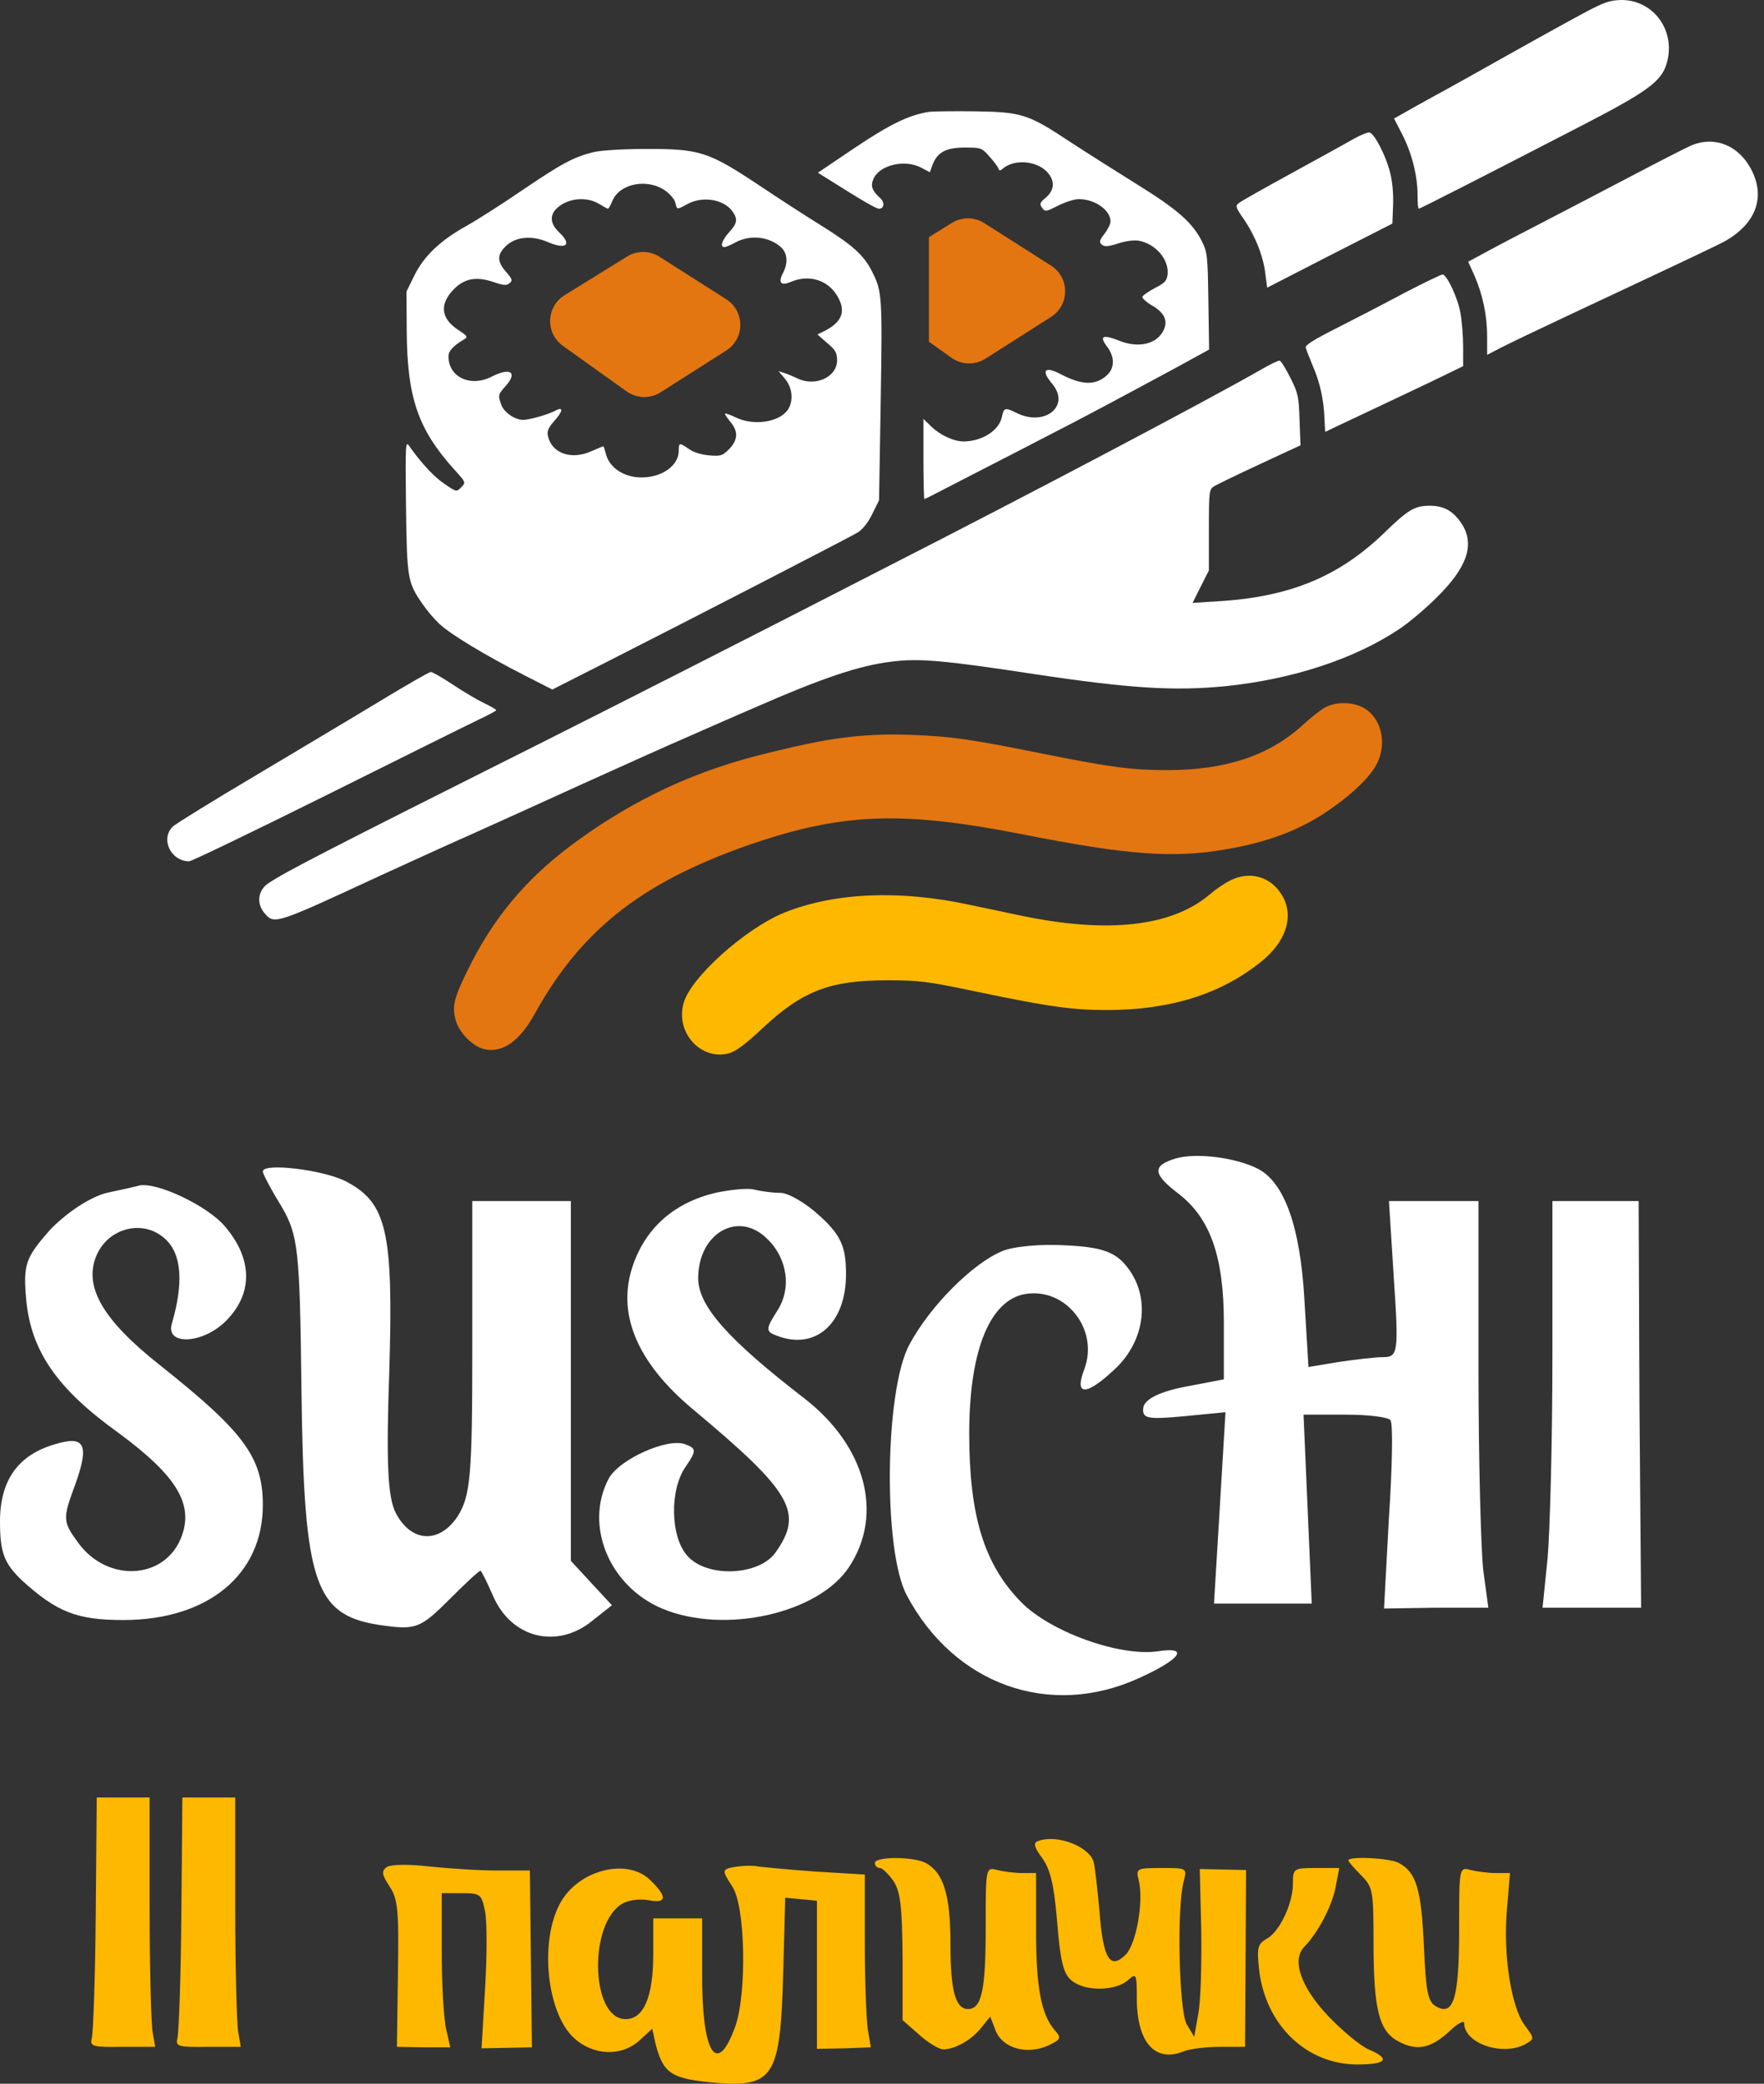 <svg width="116" height="137" viewBox="0 0 116 137" fill="none" xmlns="http://www.w3.org/2000/svg">
<rect x="0" y="0" width="116" height="137" fill="#333333" stroke="none"/>
<path d="M104.339 0.757C103.566 1.167 101.358 2.382 99.449 3.455C97.54 4.527 95.237 5.821 94.322 6.31C93.407 6.815 92.445 7.351 92.177 7.509L91.672 7.793L92.209 8.834C92.84 10.064 93.218 11.563 93.218 12.809C93.218 13.313 93.25 13.724 93.297 13.724C93.376 13.724 97.193 11.783 103.787 8.376C108.409 5.994 109.292 5.348 109.623 4.086C110.191 1.988 108.724 0 106.626 0C105.901 0.016 105.538 0.126 104.339 0.757Z" fill="white"/>
<path d="M61.118 7.351C59.777 7.556 58.547 8.155 56.212 9.717L53.783 11.357L54.367 11.72C56.685 13.187 57.616 13.723 57.805 13.723C58.152 13.723 58.2 13.298 57.853 12.998C57.332 12.525 57.237 12.209 57.443 11.752C57.853 10.837 59.509 10.458 60.582 11.026L61.149 11.326L61.323 10.837C61.638 10.001 62.222 9.701 63.453 9.701C64.493 9.701 64.557 9.717 65.046 10.269C65.33 10.584 65.598 10.931 65.645 11.058C65.708 11.247 65.771 11.247 65.96 11.073C66.734 10.443 68.169 10.569 68.863 11.31C69.383 11.878 69.352 12.493 68.784 12.982C68.374 13.329 68.342 13.408 68.532 13.66C68.721 13.944 68.768 13.928 69.589 13.518C70.046 13.282 70.661 13.092 70.945 13.092C72.002 13.092 73.027 13.818 73.027 14.559C73.027 14.717 72.854 15.08 72.633 15.364C72.286 15.821 72.27 15.916 72.459 16.09C72.649 16.232 72.87 16.216 73.516 16.011C73.99 15.853 74.542 15.774 74.857 15.821C75.977 16.011 76.876 17.052 76.781 18.03C76.734 18.456 76.608 18.598 75.961 18.929C75.535 19.15 75.157 19.418 75.125 19.512C75.094 19.607 75.393 19.875 75.772 20.096C76.561 20.554 76.813 21.074 76.529 21.689C76.103 22.62 74.873 22.92 73.595 22.399C72.522 21.973 72.27 22.084 72.791 22.778C73.311 23.456 73.311 24.197 72.791 24.671C72.049 25.349 71.166 25.333 69.794 24.623C68.705 24.04 68.421 24.324 69.194 25.238C70.425 26.706 68.674 28.094 66.812 27.131C66.103 26.784 66.008 26.8 65.882 27.415C65.708 28.299 64.572 29.024 63.358 29.024C62.727 29.024 61.828 28.614 61.244 28.046L60.724 27.541V30.176C60.724 31.627 60.755 32.81 60.787 32.81C60.834 32.81 61.449 32.495 62.175 32.116C62.9 31.737 65.124 30.602 67.112 29.576C69.115 28.551 71.623 27.242 72.712 26.658C73.8 26.075 75.251 25.302 75.945 24.923C76.64 24.56 77.728 23.961 78.359 23.614L79.51 22.983L79.463 19.812C79.416 16.831 79.4 16.594 79.037 15.869C78.422 14.638 77.397 13.739 74.684 12.067C73.296 11.2 71.324 9.953 70.314 9.291C67.601 7.493 67.175 7.367 64.115 7.319C62.727 7.303 61.386 7.319 61.118 7.351Z" fill="white"/>
<path d="M89.038 9.117C88.612 9.37 86.798 10.364 85.016 11.341C83.233 12.319 81.656 13.203 81.498 13.329C81.214 13.534 81.23 13.597 81.829 14.465C82.571 15.569 83.091 16.894 83.217 18.061L83.328 18.913L87.445 16.799L91.562 14.701L91.609 13.487C91.641 12.761 91.562 11.909 91.404 11.31C91.12 10.206 90.379 8.77 90.048 8.707C89.921 8.691 89.48 8.881 89.038 9.117Z" fill="white"/>
<path d="M111.122 9.606C110.775 9.764 109.071 10.632 107.336 11.546C105.601 12.461 102.982 13.818 101.499 14.591C100.032 15.348 98.313 16.247 97.682 16.594L96.546 17.209L96.941 18.077C97.493 19.339 97.793 20.711 97.793 22.115V23.33L98.707 22.856C99.196 22.604 101.105 21.689 102.919 20.837C111.295 16.91 112.888 16.152 113.44 15.853C115.444 14.717 116.09 13.013 115.207 11.231C114.371 9.543 112.715 8.881 111.122 9.606Z" fill="white"/>
<path d="M39.034 10.001C37.741 10.317 36.921 10.758 34.365 12.493C33.025 13.408 31.368 14.465 30.69 14.844C28.955 15.806 27.882 16.831 27.251 18.109L26.731 19.166L26.746 21.768C26.778 26.169 27.488 28.22 29.886 30.886C30.643 31.722 30.643 31.722 30.327 32.037C30.027 32.353 30.012 32.353 29.255 31.832C28.56 31.375 27.724 30.476 26.92 29.34C26.668 28.962 26.652 29.119 26.699 33.284C26.762 38.047 26.794 38.284 27.788 39.719C28.071 40.13 28.56 40.713 28.907 41.029C29.602 41.691 31.92 43.095 34.523 44.42L36.321 45.335L39.807 43.568C45.312 40.776 55.865 35.334 56.417 35.003C56.733 34.798 57.096 34.34 57.364 33.788L57.806 32.889L57.916 26.343C58.026 19.465 58.011 19.15 57.332 17.825C56.796 16.768 56.07 16.121 54.004 14.828C52.979 14.197 51.212 13.046 50.076 12.288C46.543 9.938 46.054 9.78 42.347 9.796C40.927 9.796 39.476 9.891 39.034 10.001ZM43.798 12.572C44.082 12.777 44.366 13.124 44.413 13.329C44.524 13.803 44.492 13.803 45.218 13.408C46.227 12.872 47.6 13.109 48.168 13.897C48.53 14.418 48.483 14.686 47.947 15.27C47.474 15.79 47.332 16.248 47.631 16.248C47.726 16.248 48.057 16.106 48.373 15.932C49.351 15.412 50.597 15.553 51.386 16.279C51.78 16.674 51.827 17.273 51.512 17.904C51.149 18.582 51.338 18.819 52.001 18.535C53.184 18.03 54.414 18.393 55.045 19.434C55.66 20.444 55.392 21.169 54.209 21.768L53.752 21.989L54.398 22.557C54.95 23.015 55.045 23.204 55.045 23.693C55.045 24.813 53.578 25.46 52.395 24.86C52.158 24.75 51.796 24.592 51.591 24.529L51.196 24.403L51.622 24.908C52.127 25.507 52.19 26.39 51.796 26.958C51.228 27.763 49.556 28.015 48.388 27.447C48.026 27.274 47.71 27.163 47.679 27.195C47.647 27.226 47.805 27.463 48.026 27.731C48.562 28.362 48.53 28.93 47.947 29.529C47.505 29.971 47.395 30.003 46.622 29.939C46.101 29.892 45.596 29.734 45.312 29.529C44.681 29.088 44.634 29.088 44.634 29.64C44.634 30.602 43.546 31.391 42.189 31.391C41.006 31.391 40.028 30.728 39.823 29.766C39.76 29.529 39.697 29.34 39.665 29.34C39.65 29.34 39.287 29.498 38.877 29.671C37.567 30.255 36.306 29.813 36.037 28.693C35.959 28.362 36.037 28.157 36.416 27.715C37 27.069 37.078 26.722 36.574 26.974C36.1 27.242 34.823 27.605 34.413 27.605C33.845 27.605 33.151 27.116 32.961 26.611C32.741 25.964 32.741 25.949 33.293 25.334C34.05 24.45 33.529 24.15 32.33 24.766C30.927 25.475 29.491 24.797 29.491 23.425C29.491 23.078 29.807 22.731 30.532 22.305C30.785 22.163 30.737 22.084 30.106 21.674C28.971 20.917 28.892 19.97 29.87 18.992C30.564 18.298 31.337 18.172 32.425 18.535C33.119 18.771 33.308 18.787 33.514 18.614C33.719 18.44 33.687 18.346 33.277 17.872C32.678 17.194 32.678 16.737 33.277 16.169C33.924 15.553 34.98 15.459 36.069 15.932C37.268 16.437 37.63 16.074 36.747 15.254C36.195 14.717 36.132 14.181 36.589 13.724C37.283 13.03 38.545 12.888 39.397 13.408C39.681 13.582 39.949 13.724 39.981 13.724C40.028 13.724 40.154 13.487 40.281 13.187C40.77 12.036 42.647 11.705 43.798 12.572Z" fill="white"/>
<path d="M92.35 19.26C91.057 19.954 89.038 20.995 87.886 21.579C86.356 22.352 85.804 22.699 85.867 22.873C85.899 22.999 86.12 23.551 86.341 24.087C86.814 25.191 87.05 26.28 87.098 27.542C87.114 28.015 87.145 28.394 87.145 28.394C87.161 28.394 87.476 28.236 87.871 28.047C88.249 27.873 89.874 27.1 91.483 26.343C93.092 25.586 94.811 24.765 95.316 24.513L96.215 24.072V22.809C96.215 22.116 96.136 21.122 96.042 20.601C95.884 19.639 95.174 18.109 94.874 18.046C94.796 18.03 93.66 18.582 92.35 19.26Z" fill="white"/>
<path d="M82.886 24.324C79.416 26.311 67.854 32.416 58.2 37.337C55.992 38.473 52.442 40.287 50.313 41.376C42.584 45.319 37.315 47.985 30.201 51.55C20.09 56.629 17.787 57.844 17.377 58.301C16.935 58.806 16.935 59.5 17.392 60.036C18.039 60.794 18.055 60.794 24.995 57.576C26.652 56.818 29.302 55.604 30.911 54.894C32.52 54.168 35.848 52.67 38.325 51.534C40.801 50.414 43.956 48.995 45.344 48.395C46.732 47.78 48.657 46.944 49.603 46.534C54.036 44.594 56.449 43.773 58.594 43.505C60.408 43.269 62.049 43.41 68.043 44.325C74.353 45.272 77.208 45.445 80.615 45.114C85 44.657 89.054 43.332 91.988 41.376C92.619 40.965 93.723 40.035 94.433 39.325C96.484 37.322 97.004 35.807 96.121 34.435C95.569 33.599 94.954 33.252 94.023 33.252C93.029 33.252 92.603 33.504 91.026 35.035C88.06 37.905 84.826 39.246 80.142 39.53L78.422 39.641L78.959 38.568L79.495 37.511V34.845C79.495 32.258 79.511 32.179 79.858 31.959C80.047 31.848 81.403 31.186 82.871 30.507L85.521 29.277L85.457 27.605C85.41 26.075 85.363 25.854 84.858 24.844C84.558 24.245 84.243 23.74 84.148 23.709C84.069 23.693 83.501 23.961 82.886 24.324Z" fill="white"/>
<path d="M25.074 46.044C23.386 47.07 19.695 49.262 16.872 50.95C14.048 52.622 11.572 54.152 11.367 54.342C10.531 55.146 11.225 56.629 12.439 56.629C12.597 56.629 16.683 54.657 21.541 52.244C26.384 49.83 30.863 47.606 31.494 47.306C32.125 47.007 32.63 46.739 32.63 46.691C32.63 46.644 32.267 46.439 31.81 46.218C31.352 45.997 30.422 45.445 29.743 44.988C29.065 44.546 28.418 44.167 28.324 44.183C28.229 44.183 26.762 45.019 25.074 46.044Z" fill="white"/>
<path d="M87.066 46.55C86.766 46.739 86.183 47.196 85.773 47.575C83.549 49.657 80.646 50.635 76.75 50.635C74.447 50.635 73.043 50.446 68.847 49.61C63.847 48.6 62.664 48.427 59.935 48.316C56.512 48.19 54.194 48.614 51.143 49.351C48.576 49.971 43.409 51.192 37.517 55.612C34.57 57.822 32.393 60.383 30.674 63.948C29.838 65.683 29.727 66.172 29.964 67.072C30.201 67.923 31.131 68.854 31.92 68.996C33.087 69.217 34.191 68.428 35.169 66.646C38.324 60.951 42.489 57.781 50.029 55.288C55.628 53.459 59.556 53.348 67.112 54.831C74.226 56.235 77.144 56.44 80.63 55.84C83.296 55.383 85.347 54.626 87.177 53.411C88.644 52.433 89.779 51.408 90.363 50.525C91.309 49.089 90.915 47.133 89.543 46.471C88.77 46.124 87.744 46.155 87.066 46.55Z" fill="#E37611"/>
<path d="M80.836 57.922C80.489 58.096 79.921 58.49 79.574 58.79C77.066 60.935 72.822 61.408 67.033 60.178C66.04 59.973 64.588 59.658 63.8 59.5C59.194 58.49 54.856 58.68 51.575 60.005C48.988 61.061 45.391 64.295 44.95 65.967C44.413 67.907 46.101 69.753 47.947 69.248C48.388 69.122 49.019 68.665 50.139 67.608C52.789 65.131 54.587 64.453 58.358 64.453C60.456 64.453 60.944 64.516 64.194 65.194C68.926 66.188 70.535 66.409 72.791 66.409C76.924 66.409 80.268 65.368 82.902 63.254C84.558 61.945 85.11 60.273 84.337 58.916C83.596 57.623 82.176 57.213 80.836 57.922Z" fill="#FFB800"/>
<path d="M37.015 22.739C35.853 21.909 35.911 20.163 37.125 19.411L41.237 16.866C41.89 16.462 42.716 16.467 43.364 16.879L47.755 19.674C48.99 20.459 48.99 22.262 47.755 23.048L43.443 25.793C42.755 26.23 41.87 26.207 41.206 25.733L37.015 22.739Z" fill="#E37611"/>
<path fill-rule="evenodd" clip-rule="evenodd" d="M61.087 22.466L62.568 23.523C63.231 23.997 64.116 24.021 64.804 23.583L69.116 20.838C70.351 20.053 70.351 18.25 69.116 17.464L64.725 14.669C64.077 14.257 63.251 14.252 62.598 14.656L61.087 15.591V22.466Z" fill="#E37611"/>
<path d="M77.347 76.158C75.727 76.644 75.781 77.185 77.564 78.535C79.616 80.155 80.48 82.694 80.48 86.961V90.688L77.942 91.174C76.267 91.498 75.295 91.984 75.187 92.525C75.079 93.281 75.457 93.335 77.834 93.119L80.588 92.849L80.21 99.168L79.832 105.434H83.019H86.26L85.99 99.222L85.72 93.011H88.474C89.987 93.011 91.337 93.173 91.445 93.389C91.607 93.659 91.553 96.522 91.337 99.762L91.013 105.758L94.416 105.704H97.873L97.549 103.327C97.387 102.031 97.225 96.035 97.225 89.986V78.967H94.254H91.337L91.661 84.098C91.985 88.906 91.931 89.23 90.959 89.23C90.419 89.23 89.069 89.392 87.988 89.554L86.044 89.878L85.774 85.395C85.504 80.695 84.477 77.779 82.749 76.861C81.29 76.104 78.698 75.78 77.347 76.158Z" fill="white"/>
<path d="M17.284 77.023C17.284 77.185 17.825 78.211 18.527 79.345C19.607 81.236 19.715 82.1 19.823 91.336C19.985 104.408 20.687 106.298 25.332 106.892C27.331 107.162 27.709 107 29.491 105.218C30.572 104.138 31.49 103.273 31.598 103.273C31.652 103.273 32.03 104.03 32.408 104.894C33.597 107.703 36.621 108.459 38.944 106.568L40.24 105.542L38.89 104.084L37.54 102.625V90.796V78.967H34.299H31.058V88.582C31.058 96.954 30.95 98.358 30.086 99.709C28.897 101.491 27.061 101.437 26.035 99.493C25.494 98.466 25.387 96.198 25.602 90.094C25.873 80.966 25.441 79.075 22.74 77.671C21.281 76.915 17.284 76.429 17.284 77.023Z" fill="white"/>
<path d="M7.022 78.427C5.942 78.697 4.375 79.723 3.295 80.858C1.674 82.694 1.512 83.126 1.728 85.503C2.053 88.852 3.781 91.336 7.778 94.199C11.667 97.062 12.801 98.952 11.883 101.167C10.749 103.867 7.076 104.03 5.185 101.491C4.105 100.033 4.105 99.871 4.969 97.548C5.887 94.955 5.563 94.361 3.619 94.955C1.188 95.657 0 97.332 0 100.033C0 102.085 0.27 102.787 1.458 103.922C3.727 105.974 5.023 106.514 8.102 106.514C13.665 106.514 17.284 103.543 17.284 98.952C17.284 95.82 16.042 94.145 10.533 89.77C6.698 86.745 5.455 84.531 6.374 82.478C7.184 80.696 9.452 80.156 10.857 81.452C11.937 82.424 12.099 84.314 11.289 87.069C10.911 88.474 13.341 88.366 14.854 86.853C16.636 85.071 16.636 82.802 14.8 80.642C13.665 79.291 10.371 77.725 9.182 77.941C9.02 77.995 8.048 78.211 7.022 78.427Z" fill="white"/>
<path d="M47.046 78.427C44.345 79.075 42.509 80.695 41.645 83.126C40.51 86.313 41.861 89.553 45.534 92.632C52.069 98.088 52.879 99.438 50.989 102.085C49.909 103.597 46.506 103.759 45.209 102.301C44.075 101.058 44.021 97.926 45.102 96.413C45.804 95.387 45.804 95.225 45.047 94.955C43.913 94.523 40.726 95.927 40.024 97.223C38.404 100.302 40.078 104.299 43.535 105.758C47.64 107.486 53.852 106.082 55.85 103.003C58.119 99.546 56.931 95.063 52.879 91.93C47.91 88.095 45.912 85.881 45.912 84.044C45.912 81.073 48.558 79.561 50.449 81.451C51.799 82.748 52.069 84.746 51.097 86.205C50.341 87.393 50.341 87.555 51.097 87.825C53.636 88.797 55.634 87.015 55.634 83.774C55.634 81.992 55.31 81.235 53.96 79.993C53.041 79.129 51.853 78.427 51.313 78.427C50.773 78.427 50.017 78.319 49.585 78.211C49.206 78.103 48.072 78.211 47.046 78.427Z" fill="white"/>
<path d="M102.086 89.175C102.086 94.739 101.924 100.788 101.762 102.517L101.438 105.704H104.679H107.919L107.811 92.362L107.757 78.967H104.949H102.086V89.175Z" fill="white"/>
<path d="M65.897 82.262C63.952 83.072 61.144 85.881 59.793 88.419C58.173 91.444 58.065 101.977 59.631 104.894C62.764 110.781 69.029 112.996 74.863 110.349C77.618 109.107 78.266 108.243 76.159 108.567C73.621 108.945 69.029 107.27 67.139 105.326C64.708 102.841 63.736 99.654 63.736 94.253C63.736 89.014 64.978 85.719 67.193 85.125C69.948 84.477 72.324 87.339 71.298 90.04C70.596 91.876 71.514 91.768 73.513 89.824C75.349 87.933 75.619 85.179 74.107 83.288C73.35 82.316 72.432 81.992 70.164 81.884C68.543 81.776 66.653 81.938 65.897 82.262Z" fill="white"/>
<path d="M6.296 125.832C6.262 130.038 6.13 133.714 6.031 134.045C5.898 134.542 6.13 134.608 8.051 134.575H10.204L10.038 133.615C9.939 133.085 9.839 129.409 9.839 125.434V118.181H8.117H6.362L6.296 125.832Z" fill="#FFB800"/>
<path d="M11.926 125.832C11.893 130.038 11.76 133.714 11.661 134.045C11.528 134.542 11.76 134.608 13.681 134.575H15.834L15.668 133.615C15.569 133.085 15.47 129.409 15.47 125.434V118.181H13.748H11.992L11.926 125.832Z" fill="#FFB800"/>
<path d="M68.23 121.063C67.932 121.162 68.031 121.493 68.528 122.156C69.058 122.884 69.29 123.845 69.489 126.031C69.754 129.343 69.952 130.005 70.814 130.436C71.741 130.933 73.463 130.833 74.159 130.204C74.722 129.707 74.755 129.74 74.755 131.363C74.755 134.278 75.947 135.636 77.835 134.874C78.233 134.708 79.325 134.576 80.22 134.576H81.876L81.909 128.78L81.942 122.951L80.418 122.917L78.895 122.884L78.994 126.925C79.027 129.111 78.961 131.595 78.796 132.423L78.531 133.913L78.034 133.085C77.537 132.191 77.371 125.501 77.835 123.712C78.067 122.818 78.067 122.818 76.378 122.818C74.722 122.818 74.689 122.851 74.887 123.646C75.219 125.004 74.722 127.819 74.026 128.515C72.999 129.541 72.536 128.78 72.304 125.7C72.171 124.209 72.006 122.719 71.906 122.388C71.575 121.361 69.422 120.566 68.23 121.063Z" fill="#FFB800"/>
<path d="M57.532 122.487C57.532 122.652 57.665 122.818 57.864 122.818C58.029 122.818 58.427 123.215 58.758 123.679C59.222 124.408 59.321 125.368 59.354 128.68V132.82L60.447 133.781C61.043 134.31 61.739 134.741 62.037 134.741C62.799 134.741 63.925 134.112 64.554 133.284L65.117 132.588L65.448 133.449C65.912 134.741 67.7 135.172 69.158 134.377C69.754 134.079 69.787 133.946 69.356 133.482C68.462 132.423 68.131 130.667 68.131 126.925V123.149H67.237C66.707 123.149 65.978 123.05 65.581 122.95C64.819 122.752 64.819 122.752 64.819 126.759C64.819 130.833 64.554 132.091 63.66 132.091C62.832 132.091 62.501 130.899 62.501 127.786C62.501 124.573 62.037 123.116 60.878 122.487C60.05 122.056 57.532 122.056 57.532 122.487Z" fill="#FFB800"/>
<path d="M88.665 122.321C88.665 122.387 89.03 122.818 89.493 123.281C90.288 124.076 90.322 124.308 90.322 127.686C90.322 132.157 90.686 133.582 92.011 134.244C93.203 134.873 94.13 134.675 95.389 133.482C95.886 133.019 96.283 132.82 96.283 133.019C96.283 134.343 98.767 135.204 100.291 134.41C100.92 134.045 100.92 134.045 100.258 133.151C99.363 131.926 98.833 128.481 99.098 125.533L99.297 123.149H98.37C97.873 123.149 97.111 123.049 96.714 122.95C95.952 122.751 95.952 122.751 95.952 126.858C95.952 131.396 95.588 132.621 94.395 131.892C93.898 131.594 93.766 130.932 93.633 127.918C93.468 124.242 93.137 123.083 91.978 122.486C91.381 122.155 88.665 122.023 88.665 122.321Z" fill="#FFB800"/>
<path d="M25.439 122.752C25.075 123.017 25.108 123.248 25.605 124.01C26.168 124.838 26.234 125.567 26.168 129.773L26.101 134.575L27.857 134.609H29.612L29.347 133.449C29.182 132.787 29.049 130.502 29.049 128.349V124.474H30.374C31.599 124.474 31.666 124.54 31.897 125.666C32.03 126.329 32.03 128.614 31.897 130.767L31.666 134.675L33.322 134.642L34.978 134.609L34.911 128.813L34.845 122.983H32.692C31.5 122.983 29.513 122.851 28.221 122.718C26.863 122.553 25.704 122.586 25.439 122.752Z" fill="#FFB800"/>
<path d="M48.524 122.718C47.431 122.884 47.431 122.917 48.159 124.043C49.02 125.335 49.12 131.032 48.358 133.218C47.133 136.629 46.139 135.006 46.172 129.674V126.13H44.582H42.959V128.448C42.959 131.297 42.33 132.754 41.138 132.754C38.819 132.754 38.687 126.362 40.972 125.136C41.403 124.904 42.132 124.838 42.661 124.938C43.854 125.169 43.887 124.706 42.794 123.646C41.27 122.089 37.958 122.95 36.799 125.202C35.474 127.72 35.971 132.29 37.693 133.946C38.985 135.172 40.873 135.238 42.065 134.145L42.893 133.383L43.092 134.311C43.589 136.265 44.086 136.629 46.57 136.894C50.908 137.324 51.306 136.728 51.505 129.674L51.637 124.772L52.697 124.871L53.724 124.971V129.839V134.708L55.512 134.675L57.267 134.609L57.069 133.449C56.969 132.787 56.87 130.237 56.87 127.753V123.248L53.591 123.05C51.769 122.917 50.113 122.752 49.849 122.718C49.617 122.652 49.02 122.652 48.524 122.718Z" fill="#FFB800"/>
<path d="M85.022 123.845C85.022 125.17 84.128 127.057 83.267 127.488C82.704 127.819 82.638 128.084 82.803 129.541C83.234 133.151 85.916 135.735 89.262 135.735C91.183 135.735 91.481 135.371 89.99 134.741C89.46 134.509 88.301 133.549 87.374 132.588C85.519 130.634 84.923 128.846 85.784 127.985C86.678 127.057 87.606 125.302 87.837 124.043L88.069 122.818H86.546C85.055 122.818 85.022 122.851 85.022 123.845Z" fill="#FFB800"/>
</svg>

